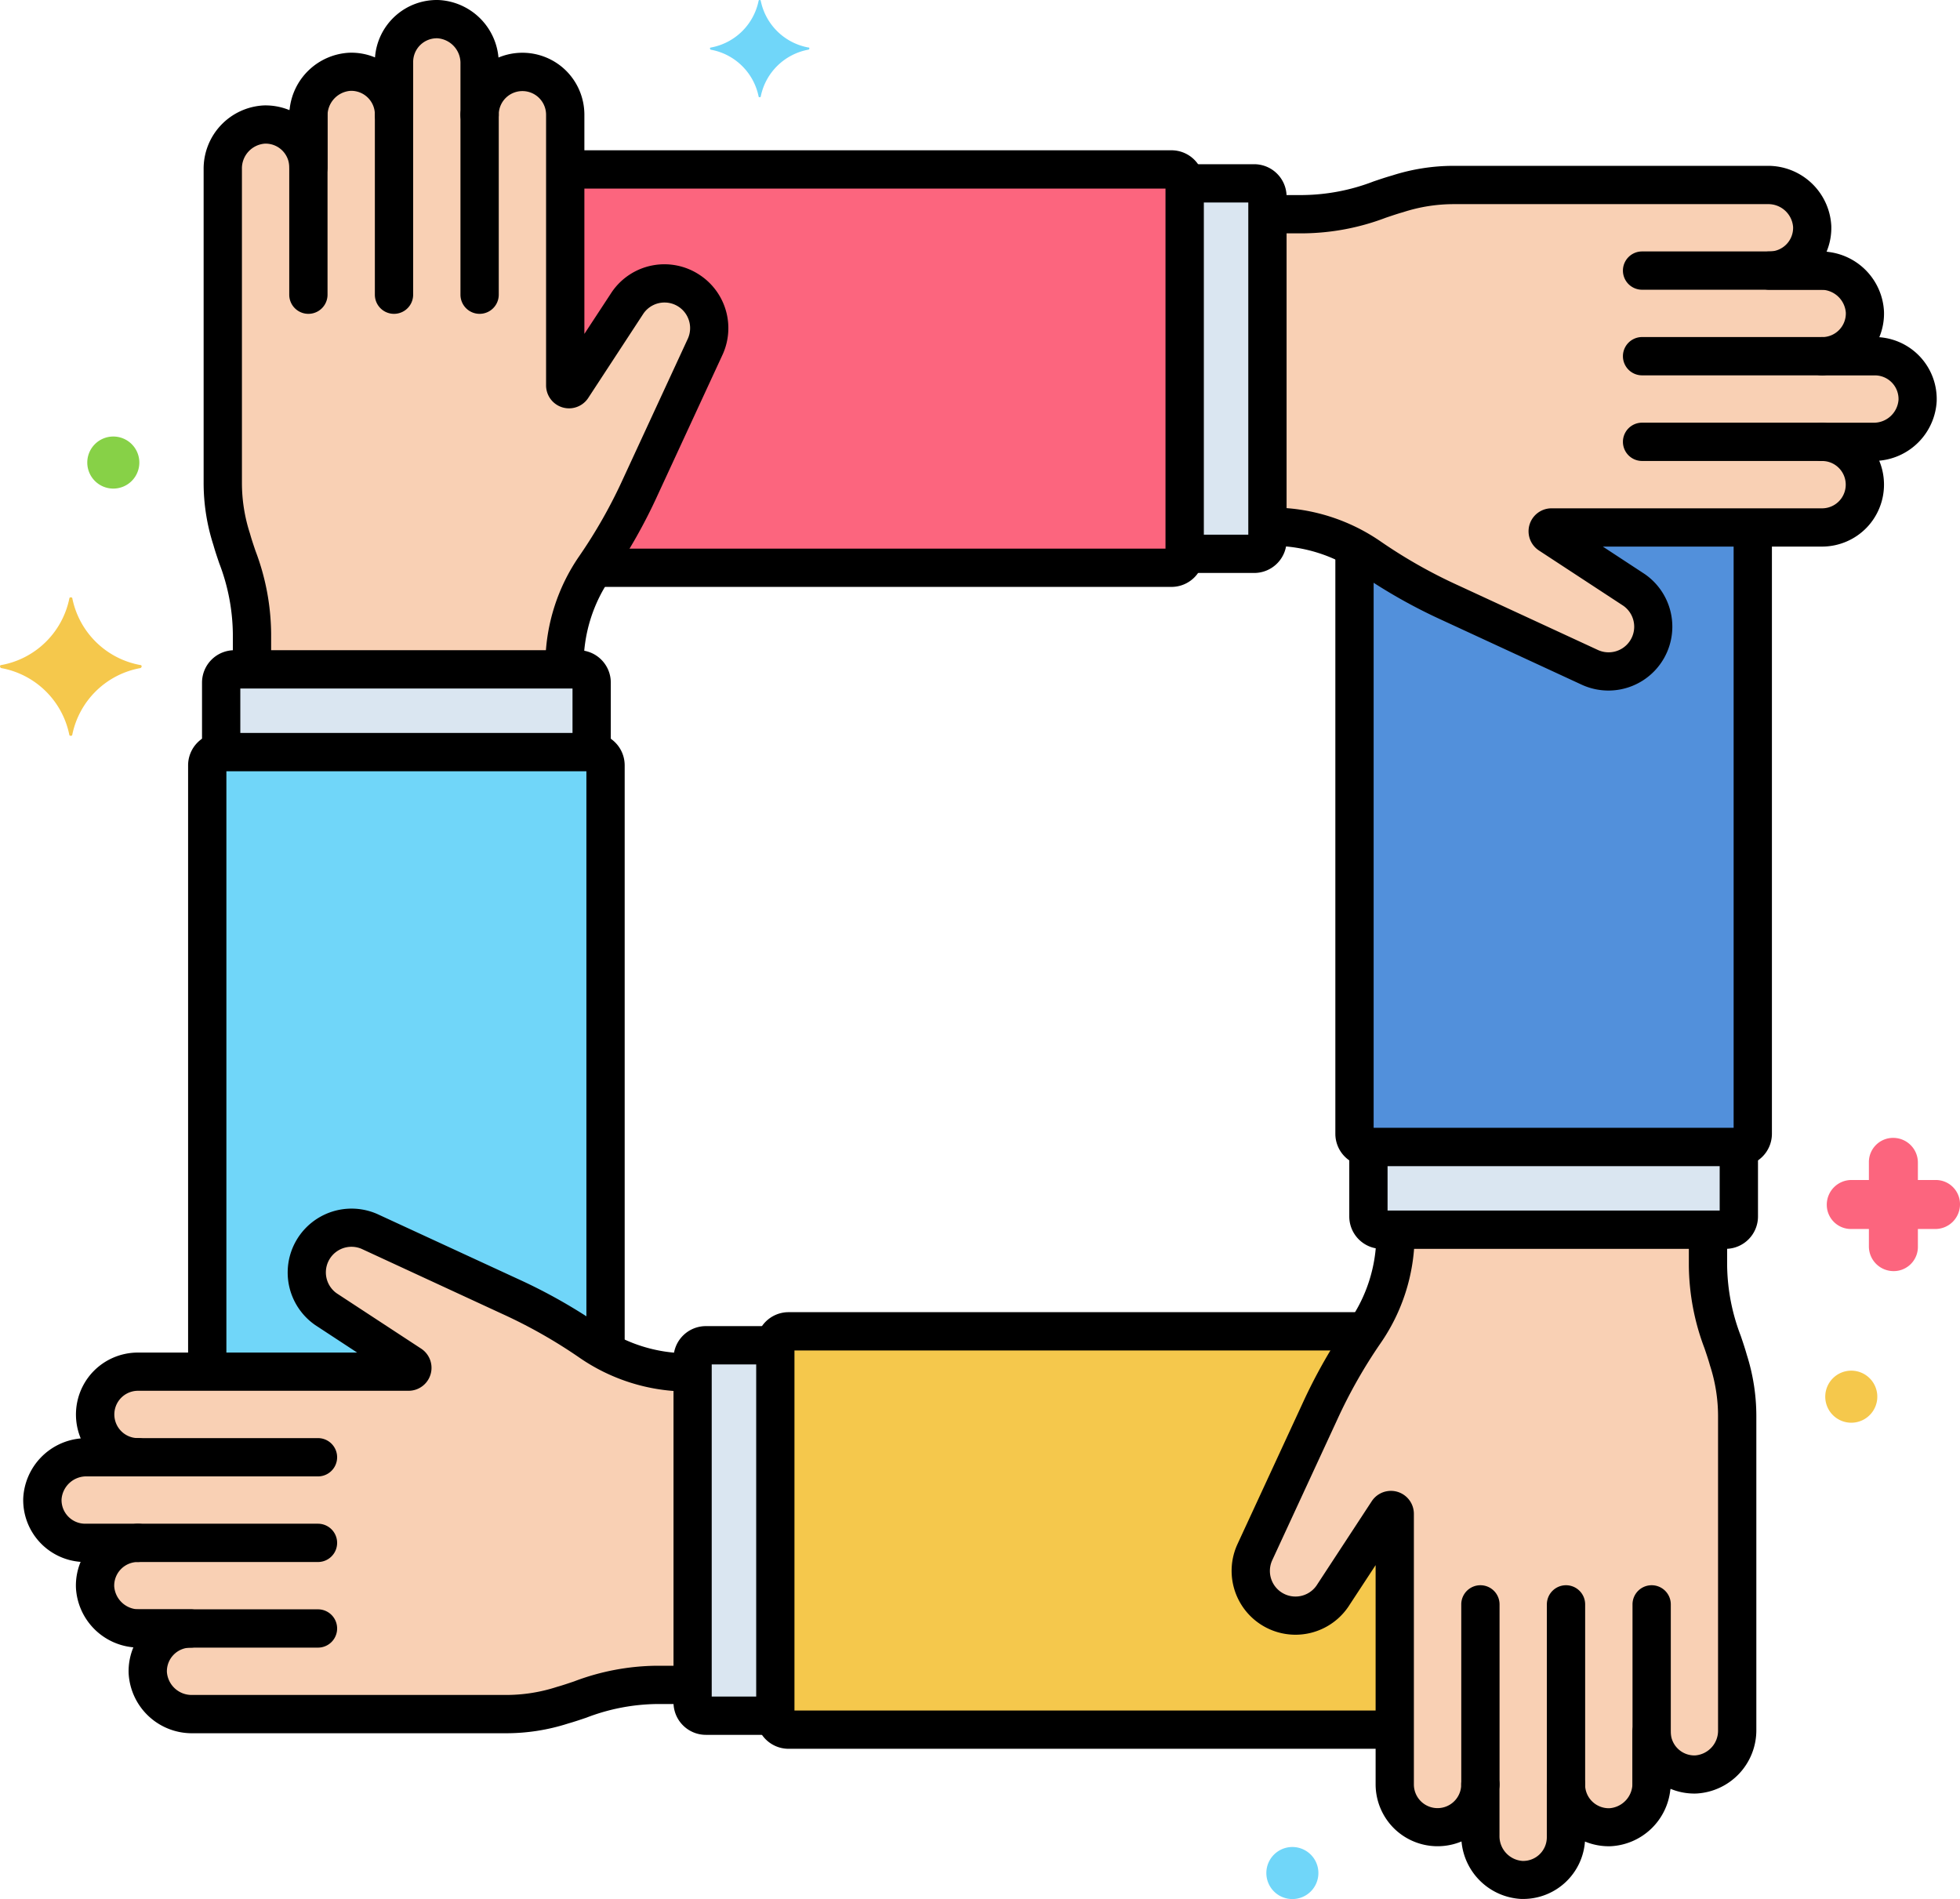 <svg xmlns="http://www.w3.org/2000/svg" width="130.741" height="126.667" viewBox="0 0 130.741 126.667">
  <g id="Layer_19" transform="translate(0 -3.99)">
    <g id="Grupo_966939" data-name="Grupo 966939" transform="translate(0 3.99)">
      <g id="Grupo_966855" data-name="Grupo 966855" transform="translate(37.702 11.301)">
        <g id="Grupo_966854" data-name="Grupo 966854">
          <path id="Trazado_641385" data-name="Trazado 641385" d="M114.265,26.117H73.823v14.4a.255.255,0,0,0,.463.147L78,34.987a2.985,2.985,0,0,1,5.161,2.946l-4.327,9.359a35.23,35.23,0,0,1-3.015,5.324c-.015.022-.03.047-.045.069h38.488a.88.88,0,0,0,.88-.88V27a.88.88,0,0,0-.88-.88Z" transform="translate(-73.823 -26.117)" fill="#fc657e"/>
        </g>
      </g>
      <g id="Grupo_966857" data-name="Grupo 966857" transform="translate(14.753 44.646)">
        <g id="Grupo_966856" data-name="Grupo 966856">
          <path id="Trazado_641386" data-name="Trazado 641386" d="M52.716,91.41H29.767a.881.881,0,0,0-.88.88v4.638H53.6V92.29a.879.879,0,0,0-.88-.88Z" transform="translate(-28.887 -91.41)" fill="#dae6f1"/>
        </g>
      </g>
      <g id="Grupo_966859" data-name="Grupo 966859" transform="translate(14.86 1.276)">
        <g id="Grupo_966858" data-name="Grupo 966858">
          <path id="Trazado_641387" data-name="Trazado 641387" d="M60.212,24.622a2.985,2.985,0,0,0-4.093.76L52.4,31.056a.255.255,0,0,1-.463-.147V12.859a2.856,2.856,0,0,0-5.651-.579,2.9,2.9,0,0,0-.059.579v-3.4A2.935,2.935,0,0,0,43.461,6.49a2.855,2.855,0,0,0-2.943,2.854v3.515A2.855,2.855,0,0,0,37.574,10a2.935,2.935,0,0,0-2.768,2.974v3.4a2.855,2.855,0,0,0-2.943-2.854A2.935,2.935,0,0,0,29.1,16.493V37.421a12.225,12.225,0,0,0,.593,3.76c.436,1.576,1.355,3.349,1.355,6.305v2.372H51.838l.051-.46a11.421,11.421,0,0,1,2.047-6.387,35.2,35.2,0,0,0,3.015-5.323l4.327-9.359a2.984,2.984,0,0,0-1.066-3.708Z" transform="translate(-29.096 -6.488)" fill="#f9d0b4"/>
        </g>
      </g>
      <g id="Grupo_966861" data-name="Grupo 966861" transform="translate(13.824 50.165)">
        <g id="Grupo_966860" data-name="Grupo 966860">
          <path id="Trazado_641388" data-name="Trazado 641388" d="M52.756,102.216H27.948a.88.88,0,0,0-.88.88v40.442H40.493a.255.255,0,0,0,.147-.463l-5.673-3.717a2.985,2.985,0,0,1,2.946-5.161l9.359,4.327a35.2,35.2,0,0,1,5.323,3.015c.323.219.67.434,1.04.639V103.1a.879.879,0,0,0-.879-.88Z" transform="translate(-27.068 -102.216)" fill="#70d6f9"/>
        </g>
      </g>
      <g id="Grupo_966863" data-name="Grupo 966863" transform="translate(46.199 89.727)">
        <g id="Grupo_966862" data-name="Grupo 966862">
          <path id="Trazado_641389" data-name="Trazado 641389" d="M91.34,179.682a.88.88,0,0,0-.88.88v22.948a.88.88,0,0,0,.88.88h4.638V179.683H91.34Z" transform="translate(-90.46 -179.682)" fill="#dae6f1"/>
        </g>
      </g>
      <g id="Grupo_966865" data-name="Grupo 966865" transform="translate(2.829 81.884)">
        <g id="Grupo_966864" data-name="Grupo 966864">
          <path id="Trazado_641390" data-name="Trazado 641390" d="M48.448,173.976a11.422,11.422,0,0,1-6.387-2.047,35.2,35.2,0,0,0-5.323-3.015l-9.359-4.327a2.985,2.985,0,0,0-2.946,5.161l5.673,3.717a.255.255,0,0,1-.147.463H11.909a2.856,2.856,0,0,0-.579,5.651,2.9,2.9,0,0,0,.579.059h-3.4a2.935,2.935,0,0,0-2.974,2.768,2.855,2.855,0,0,0,2.854,2.943h3.515a2.855,2.855,0,0,0-2.854,2.943,2.935,2.935,0,0,0,2.974,2.768h3.4A2.855,2.855,0,0,0,12.57,194a2.934,2.934,0,0,0,2.973,2.768H36.471a12.225,12.225,0,0,0,3.76-.593c1.576-.436,3.349-1.355,6.305-1.355h2.372V174.028Z" transform="translate(-5.538 -164.324)" fill="#f9d0b4"/>
        </g>
      </g>
      <g id="Grupo_966867" data-name="Grupo 966867" transform="translate(51.716 88.798)">
        <g id="Grupo_966866" data-name="Grupo 966866">
          <path id="Trazado_641391" data-name="Trazado 641391" d="M142.124,189.886l-3.718,5.673a2.985,2.985,0,0,1-5.161-2.946l4.327-9.359a35.2,35.2,0,0,1,3.015-5.323c.015-.022.03-.047.045-.069H102.144a.88.88,0,0,0-.88.88v24.807a.88.88,0,0,0,.88.88h40.442v-14.4a.254.254,0,0,0-.462-.147Z" transform="translate(-101.264 -177.862)" fill="#f5c84c"/>
        </g>
      </g>
      <g id="Grupo_966869" data-name="Grupo 966869" transform="translate(91.279 76.501)">
        <g id="Grupo_966868" data-name="Grupo 966868">
          <path id="Trazado_641392" data-name="Trazado 641392" d="M178.731,153.784v4.638a.881.881,0,0,0,.88.88H202.56a.881.881,0,0,0,.88-.88v-4.638Z" transform="translate(-178.731 -153.784)" fill="#dae6f1"/>
        </g>
      </g>
      <g id="Grupo_966871" data-name="Grupo 966871" transform="translate(83.436 82.02)">
        <g id="Grupo_966870" data-name="Grupo 966870">
          <path id="Trazado_641393" data-name="Trazado 641393" d="M195.225,173.267c-.436-1.576-1.355-3.349-1.355-6.305V164.59H173.076l-.051.46a11.422,11.422,0,0,1-2.047,6.387,35.18,35.18,0,0,0-3.015,5.324l-4.327,9.359a2.985,2.985,0,0,0,5.161,2.946l3.718-5.673a.255.255,0,0,1,.463.147v18.05a2.856,2.856,0,0,0,5.651.579,2.9,2.9,0,0,0,.059-.579v3.4a2.935,2.935,0,0,0,2.768,2.974A2.855,2.855,0,0,0,184.4,205.1V201.59a2.855,2.855,0,0,0,2.943,2.854,2.935,2.935,0,0,0,2.768-2.974v-3.4a2.855,2.855,0,0,0,2.943,2.854,2.934,2.934,0,0,0,2.768-2.973V177.027a12.273,12.273,0,0,0-.594-3.76Z" transform="translate(-163.373 -164.59)" fill="#f9d0b4"/>
        </g>
      </g>
      <g id="Grupo_966873" data-name="Grupo 966873" transform="translate(90.35 35.179)">
        <g id="Grupo_966872" data-name="Grupo 966872">
          <path id="Trazado_641394" data-name="Trazado 641394" d="M190.054,72.873a.255.255,0,0,0-.147.463l5.673,3.717a2.985,2.985,0,0,1-2.946,5.161l-9.359-4.327a35.2,35.2,0,0,1-5.324-3.015c-.323-.219-.67-.434-1.04-.639v39.082a.88.88,0,0,0,.88.88H202.6a.88.88,0,0,0,.88-.88V72.873Z" transform="translate(-176.911 -72.873)" fill="#5290db"/>
        </g>
      </g>
      <g id="Grupo_966875" data-name="Grupo 966875" transform="translate(79.024 12.23)">
        <g id="Grupo_966874" data-name="Grupo 966874">
          <path id="Trazado_641395" data-name="Trazado 641395" d="M159.373,27.937h-4.638V52.646h4.638a.88.88,0,0,0,.88-.88V28.817a.88.88,0,0,0-.88-.88Z" transform="translate(-154.735 -27.937)" fill="#dae6f1"/>
        </g>
      </g>
      <g id="Grupo_966877" data-name="Grupo 966877" transform="translate(84.542 12.337)">
        <g id="Grupo_966876" data-name="Grupo 966876">
          <path id="Trazado_641396" data-name="Trazado 641396" d="M206.054,39.567H202.54a2.855,2.855,0,0,0,2.854-2.943,2.935,2.935,0,0,0-2.974-2.768h-3.4a2.855,2.855,0,0,0,2.854-2.943,2.935,2.935,0,0,0-2.974-2.768H177.977a12.225,12.225,0,0,0-3.76.593c-1.576.436-3.349,1.355-6.305,1.355h-2.372V50.888l.46.051a11.421,11.421,0,0,1,6.387,2.047A35.2,35.2,0,0,0,177.709,56l9.359,4.327a2.985,2.985,0,0,0,2.946-5.161l-5.673-3.717a.255.255,0,0,1,.147-.463h18.05a2.856,2.856,0,0,0,.579-5.651,2.9,2.9,0,0,0-.579-.059h3.4a2.935,2.935,0,0,0,2.974-2.768,2.853,2.853,0,0,0-2.852-2.943Z" transform="translate(-165.539 -28.146)" fill="#f9d0b4"/>
        </g>
      </g>
      <g id="Grupo_966879" data-name="Grupo 966879" transform="translate(30.715 6.37)">
        <g id="Grupo_966878" data-name="Grupo 966878">
          <path id="Trazado_641397" data-name="Trazado 641397" d="M61.419,16.462a1.277,1.277,0,0,0-1.277,1.277V29.748a1.277,1.277,0,0,0,2.554,0V17.739A1.277,1.277,0,0,0,61.419,16.462Z" transform="translate(-60.142 -16.462)"/>
        </g>
      </g>
      <g id="Grupo_966881" data-name="Grupo 966881" transform="translate(25.005 6.37)">
        <g id="Grupo_966880" data-name="Grupo 966880">
          <path id="Trazado_641398" data-name="Trazado 641398" d="M50.238,16.462a1.277,1.277,0,0,0-1.277,1.277V29.748a1.277,1.277,0,1,0,2.554,0V17.739A1.277,1.277,0,0,0,50.238,16.462Z" transform="translate(-48.961 -16.462)"/>
        </g>
      </g>
      <g id="Grupo_966883" data-name="Grupo 966883" transform="translate(19.294 6.37)">
        <g id="Grupo_966882" data-name="Grupo 966882">
          <path id="Trazado_641399" data-name="Trazado 641399" d="M39.056,16.462a1.277,1.277,0,0,0-1.277,1.277V29.748a1.277,1.277,0,0,0,2.554,0V17.739A1.277,1.277,0,0,0,39.056,16.462Z" transform="translate(-37.779 -16.462)"/>
        </g>
      </g>
      <g id="Grupo_966885" data-name="Grupo 966885" transform="translate(13.476 43.369)">
        <g id="Grupo_966884" data-name="Grupo 966884">
          <path id="Trazado_641400" data-name="Trazado 641400" d="M51.493,88.91H28.544a2.16,2.16,0,0,0-2.157,2.157v4.214a1.277,1.277,0,0,0,2.554,0V91.464H51.1v3.783a1.277,1.277,0,0,0,2.554,0v-4.18A2.158,2.158,0,0,0,51.493,88.91Z" transform="translate(-26.387 -88.91)"/>
        </g>
      </g>
      <g id="Grupo_966887" data-name="Grupo 966887" transform="translate(13.583)">
        <g id="Grupo_966886" data-name="Grupo 966886">
          <path id="Trazado_641401" data-name="Trazado 641401" d="M59.7,22.338a4.247,4.247,0,0,0-5.869,1.123l-1.836,2.8V11.636a4.146,4.146,0,0,0-1.274-2.982,4.144,4.144,0,0,0-4.456-.826,4.214,4.214,0,0,0-3.986-3.836A4.132,4.132,0,0,0,38.029,7.82a4.106,4.106,0,0,0-1.715-.313,4.215,4.215,0,0,0-3.986,3.832,4.18,4.18,0,0,0-1.725-.317,4.225,4.225,0,0,0-4.006,4.25V36.2a13.469,13.469,0,0,0,.647,4.127c.113.4.248.8.392,1.225a13.5,13.5,0,0,1,.91,4.713v1.782a1.277,1.277,0,1,0,2.554,0V46.264a15.889,15.889,0,0,0-1.045-5.535c-.135-.4-.261-.769-.355-1.111l-.016-.053a10.931,10.931,0,0,1-.532-3.367V15.271a1.654,1.654,0,0,1,1.529-1.7,1.578,1.578,0,0,1,1.628,1.578,1.277,1.277,0,0,0,2.554,0v-3.4a1.654,1.654,0,0,1,1.529-1.7,1.578,1.578,0,0,1,1.628,1.578,1.277,1.277,0,1,0,2.554,0V8.122A1.577,1.577,0,0,1,42.2,6.544a1.654,1.654,0,0,1,1.529,1.7v3.4a1.277,1.277,0,0,0,2.554,0,1.633,1.633,0,0,1,.032-.321,1.579,1.579,0,0,1,3.125.321v18.05a1.531,1.531,0,0,0,2.807.847L55.938,24.9A1.708,1.708,0,0,1,58.9,26.571l-4.333,9.371a33.693,33.693,0,0,1-2.906,5.129,12.756,12.756,0,0,0-2.267,7.051,1.277,1.277,0,0,0,1.222,1.33h.055a1.277,1.277,0,0,0,1.275-1.223,10.081,10.081,0,0,1,1.828-5.725A36.116,36.116,0,0,0,56.888,37L61.22,27.63A4.248,4.248,0,0,0,59.7,22.338Z" transform="translate(-26.597 -3.99)"/>
        </g>
      </g>
      <g id="Grupo_966889" data-name="Grupo 966889" transform="translate(12.547 48.888)">
        <g id="Grupo_966888" data-name="Grupo 966888">
          <path id="Trazado_641402" data-name="Trazado 641402" d="M51.531,99.715H26.724a2.16,2.16,0,0,0-2.157,2.157V142.08a1.277,1.277,0,1,0,2.554,0V102.269H51.135v38.44a1.277,1.277,0,0,0,2.554,0V101.873a2.159,2.159,0,0,0-2.157-2.158Z" transform="translate(-24.567 -99.715)"/>
        </g>
      </g>
      <g id="Grupo_966891" data-name="Grupo 966891" transform="translate(7.922 95.921)">
        <g id="Grupo_966890" data-name="Grupo 966890">
          <path id="Trazado_641403" data-name="Trazado 641403" d="M28.8,191.809H16.788a1.277,1.277,0,0,0,0,2.554H28.8a1.277,1.277,0,1,0,0-2.554Z" transform="translate(-15.511 -191.809)"/>
        </g>
      </g>
      <g id="Grupo_966893" data-name="Grupo 966893" transform="translate(7.922 101.631)">
        <g id="Grupo_966892" data-name="Grupo 966892">
          <path id="Trazado_641404" data-name="Trazado 641404" d="M28.8,202.99H16.788a1.277,1.277,0,0,0,0,2.554H28.8a1.277,1.277,0,1,0,0-2.554Z" transform="translate(-15.511 -202.99)"/>
        </g>
      </g>
      <g id="Grupo_966895" data-name="Grupo 966895" transform="translate(7.922 107.341)">
        <g id="Grupo_966894" data-name="Grupo 966894">
          <path id="Trazado_641405" data-name="Trazado 641405" d="M28.8,214.171H16.788a1.277,1.277,0,0,0,0,2.554H28.8a1.277,1.277,0,1,0,0-2.554Z" transform="translate(-15.511 -214.171)"/>
        </g>
      </g>
      <g id="Grupo_966897" data-name="Grupo 966897" transform="translate(44.921 88.451)">
        <g id="Grupo_966896" data-name="Grupo 966896">
          <path id="Trazado_641406" data-name="Trazado 641406" d="M94.33,201.891H90.512V179.736H94.3a1.277,1.277,0,1,0,0-2.554h-4.18a2.16,2.16,0,0,0-2.157,2.157v22.948a2.16,2.16,0,0,0,2.157,2.157H94.33a1.277,1.277,0,0,0,0-2.554Z" transform="translate(-87.958 -177.182)"/>
        </g>
      </g>
      <g id="Grupo_966899" data-name="Grupo 966899" transform="translate(1.552 80.605)">
        <g id="Grupo_966898" data-name="Grupo 966898">
          <path id="Trazado_641407" data-name="Trazado 641407" d="M47.1,192.318H45.314a15.886,15.886,0,0,0-5.534,1.045c-.4.134-.769.261-1.111.356l-.053.016a10.921,10.921,0,0,1-3.368.531H14.32a1.655,1.655,0,0,1-1.7-1.529A1.578,1.578,0,0,1,14.2,191.11a1.277,1.277,0,1,0,0-2.554H10.806a1.655,1.655,0,0,1-1.7-1.529,1.578,1.578,0,0,1,1.578-1.628,1.277,1.277,0,1,0,0-2.554H7.171a1.578,1.578,0,0,1-1.578-1.628,1.655,1.655,0,0,1,1.7-1.529h3.395a1.277,1.277,0,0,0,0-2.554,1.642,1.642,0,0,1-.321-.032,1.579,1.579,0,0,1,.322-3.124h18.05a1.531,1.531,0,0,0,.847-2.807l-5.636-3.692a1.708,1.708,0,0,1,1.674-2.959l9.371,4.333a33.674,33.674,0,0,1,5.129,2.906,12.751,12.751,0,0,0,7.051,2.267,1.277,1.277,0,1,0,.108-2.551,10.083,10.083,0,0,1-5.725-1.828,36.131,36.131,0,0,0-5.5-3.117L26.68,162.2a4.262,4.262,0,0,0-4.169,7.393l2.8,1.836H10.686A4.147,4.147,0,0,0,7.7,172.7a4.143,4.143,0,0,0-.827,4.456,4.215,4.215,0,0,0-3.836,3.986,4.133,4.133,0,0,0,3.828,4.247,4.122,4.122,0,0,0-.313,1.715,4.215,4.215,0,0,0,3.832,3.986,4.125,4.125,0,0,0-.317,1.725,4.224,4.224,0,0,0,4.25,4.005H35.248a13.472,13.472,0,0,0,4.128-.647c.4-.113.8-.248,1.225-.392a13.5,13.5,0,0,1,4.713-.91H47.1a1.277,1.277,0,1,0,0-2.554Z" transform="translate(-3.039 -161.819)"/>
        </g>
      </g>
      <g id="Grupo_966901" data-name="Grupo 966901" transform="translate(50.44 87.521)">
        <g id="Grupo_966900" data-name="Grupo 966900">
          <path id="Trazado_641408" data-name="Trazado 641408" d="M140.891,201.93H101.319V177.916h37.705a1.277,1.277,0,1,0,0-2.554h-38.1a2.16,2.16,0,0,0-2.157,2.157v24.808a2.159,2.159,0,0,0,2.157,2.157h39.969a1.277,1.277,0,1,0,0-2.554Z" transform="translate(-98.765 -175.362)"/>
        </g>
      </g>
      <g id="Grupo_966903" data-name="Grupo 966903" transform="translate(97.473 105.734)">
        <g id="Grupo_966902" data-name="Grupo 966902">
          <path id="Trazado_641409" data-name="Trazado 641409" d="M192.135,211.024a1.277,1.277,0,0,0-1.277,1.277V224.31a1.277,1.277,0,1,0,2.554,0V212.3A1.277,1.277,0,0,0,192.135,211.024Z" transform="translate(-190.858 -211.024)"/>
        </g>
      </g>
      <g id="Grupo_966905" data-name="Grupo 966905" transform="translate(103.183 105.734)">
        <g id="Grupo_966904" data-name="Grupo 966904">
          <path id="Trazado_641410" data-name="Trazado 641410" d="M203.316,211.024a1.277,1.277,0,0,0-1.277,1.277V224.31a1.277,1.277,0,1,0,2.554,0V212.3A1.277,1.277,0,0,0,203.316,211.024Z" transform="translate(-202.039 -211.024)"/>
        </g>
      </g>
      <g id="Grupo_966907" data-name="Grupo 966907" transform="translate(108.894 105.734)">
        <g id="Grupo_966906" data-name="Grupo 966906">
          <path id="Trazado_641411" data-name="Trazado 641411" d="M214.5,211.024a1.277,1.277,0,0,0-1.277,1.277V224.31a1.277,1.277,0,1,0,2.554,0V212.3A1.277,1.277,0,0,0,214.5,211.024Z" transform="translate(-213.221 -211.024)"/>
        </g>
      </g>
      <g id="Grupo_966909" data-name="Grupo 966909" transform="translate(90.003 75.648)">
        <g id="Grupo_966908" data-name="Grupo 966908">
          <path id="Trazado_641412" data-name="Trazado 641412" d="M202.216,152.114a1.277,1.277,0,0,0-1.277,1.277v3.818H178.785v-3.783a1.277,1.277,0,0,0-2.554,0v4.18a2.16,2.16,0,0,0,2.157,2.157h22.949a2.16,2.16,0,0,0,2.157-2.157v-4.214A1.277,1.277,0,0,0,202.216,152.114Z" transform="translate(-176.231 -152.114)"/>
        </g>
      </g>
      <g id="Grupo_966911" data-name="Grupo 966911" transform="translate(82.156 81.201)">
        <g id="Grupo_966910" data-name="Grupo 966910">
          <path id="Trazado_641413" data-name="Trazado 641413" d="M195.222,172.115c-.113-.4-.248-.8-.392-1.225a13.5,13.5,0,0,1-.91-4.713V164.4a1.277,1.277,0,0,0-2.554,0v1.782a15.888,15.888,0,0,0,1.045,5.535c.135.4.261.769.355,1.111l.016.053a10.931,10.931,0,0,1,.532,3.367V197.17a1.654,1.654,0,0,1-1.529,1.7,1.578,1.578,0,0,1-1.628-1.578,1.277,1.277,0,0,0-2.554,0v3.4a1.654,1.654,0,0,1-1.529,1.7,1.585,1.585,0,0,1-1.149-.445,1.566,1.566,0,0,1-.479-1.133,1.277,1.277,0,0,0-2.554,0v3.515a1.577,1.577,0,0,1-1.628,1.578,1.654,1.654,0,0,1-1.529-1.7v-3.4a1.277,1.277,0,1,0-2.554,0,1.633,1.633,0,0,1-.032.321,1.579,1.579,0,0,1-3.125-.321v-18.05a1.531,1.531,0,0,0-2.807-.847l-3.692,5.637a1.708,1.708,0,0,1-2.959-1.674L167.9,176.5a33.693,33.693,0,0,1,2.906-5.129,12.756,12.756,0,0,0,2.267-7.051,1.277,1.277,0,0,0-2.552-.108,10.081,10.081,0,0,1-1.828,5.725,36.116,36.116,0,0,0-3.117,5.5l-4.333,9.371a4.261,4.261,0,0,0,7.393,4.169l1.836-2.8V200.8a4.146,4.146,0,0,0,1.274,2.982,4.144,4.144,0,0,0,4.456.826,4.214,4.214,0,0,0,3.986,3.836l.129,0a4.132,4.132,0,0,0,4.119-3.83,4.172,4.172,0,0,0,1.715.313,4.215,4.215,0,0,0,3.986-3.832,4.153,4.153,0,0,0,1.725.317,4.225,4.225,0,0,0,4.006-4.25V176.242a13.483,13.483,0,0,0-.647-4.126Z" transform="translate(-160.868 -162.986)"/>
        </g>
      </g>
      <g id="Grupo_966913" data-name="Grupo 966913" transform="translate(89.074 34.238)">
        <g id="Grupo_966912" data-name="Grupo 966912">
          <path id="Trazado_641414" data-name="Trazado 641414" d="M202.256,71.031a1.277,1.277,0,0,0-1.277,1.277v39.709H176.966v-38.3a1.277,1.277,0,1,0-2.554,0v38.7a2.159,2.159,0,0,0,2.157,2.157h24.807a2.16,2.16,0,0,0,2.157-2.157V72.308a1.278,1.278,0,0,0-1.277-1.277Z" transform="translate(-174.412 -71.031)"/>
        </g>
      </g>
      <g id="Grupo_966915" data-name="Grupo 966915" transform="translate(108.257 28.192)">
        <g id="Grupo_966914" data-name="Grupo 966914">
          <path id="Trazado_641415" data-name="Trazado 641415" d="M225.261,59.191H213.252a1.277,1.277,0,0,0,0,2.554h12.009a1.277,1.277,0,1,0,0-2.554Z" transform="translate(-211.975 -59.191)"/>
        </g>
      </g>
      <g id="Grupo_966917" data-name="Grupo 966917" transform="translate(108.257 22.481)">
        <g id="Grupo_966916" data-name="Grupo 966916">
          <path id="Trazado_641416" data-name="Trazado 641416" d="M225.261,48.01H213.252a1.277,1.277,0,0,0,0,2.554h12.009a1.277,1.277,0,1,0,0-2.554Z" transform="translate(-211.975 -48.01)"/>
        </g>
      </g>
      <g id="Grupo_966919" data-name="Grupo 966919" transform="translate(108.257 16.771)">
        <g id="Grupo_966918" data-name="Grupo 966918">
          <path id="Trazado_641417" data-name="Trazado 641417" d="M225.261,36.829H213.252a1.277,1.277,0,0,0,0,2.554h12.009a1.277,1.277,0,1,0,0-2.554Z" transform="translate(-211.975 -36.829)"/>
        </g>
      </g>
      <g id="Grupo_966922" data-name="Grupo 966922" transform="translate(78.172 10.953)">
        <g id="Grupo_966921" data-name="Grupo 966921">
          <g id="Grupo_966920" data-name="Grupo 966920">
            <path id="Trazado_641418" data-name="Trazado 641418" d="M158.556,25.437h-4.214a1.277,1.277,0,0,0,0,2.554h3.818V50.146h-3.783a1.277,1.277,0,0,0,0,2.554h4.18a2.16,2.16,0,0,0,2.157-2.157V27.594A2.161,2.161,0,0,0,158.556,25.437Z" transform="translate(-153.065 -25.437)"/>
          </g>
        </g>
      </g>
      <g id="Grupo_966924" data-name="Grupo 966924" transform="translate(83.725 11.061)">
        <g id="Grupo_966923" data-name="Grupo 966923">
          <path id="Trazado_641419" data-name="Trazado 641419" d="M209.4,41.326a4.133,4.133,0,0,0-3.828-4.247,4.123,4.123,0,0,0,.313-1.715,4.215,4.215,0,0,0-3.832-3.986,4.125,4.125,0,0,0,.317-1.725,4.224,4.224,0,0,0-4.25-4.005H177.194a13.472,13.472,0,0,0-4.128.647c-.4.113-.8.248-1.225.392a13.5,13.5,0,0,1-4.713.91h-1.782a1.277,1.277,0,0,0,0,2.554h1.782a15.885,15.885,0,0,0,5.534-1.045c.4-.134.769-.261,1.111-.356l.053-.016a10.922,10.922,0,0,1,3.368-.531h20.928a1.655,1.655,0,0,1,1.7,1.529,1.578,1.578,0,0,1-1.578,1.628,1.277,1.277,0,1,0,0,2.554h3.395a1.655,1.655,0,0,1,1.7,1.529,1.578,1.578,0,0,1-1.578,1.628,1.277,1.277,0,0,0,0,2.554h3.515a1.578,1.578,0,0,1,1.578,1.628,1.655,1.655,0,0,1-1.7,1.529h-3.395a1.277,1.277,0,0,0,0,2.554,1.641,1.641,0,0,1,.321.032,1.579,1.579,0,0,1-.322,3.124h-18.05a1.531,1.531,0,0,0-.847,2.807l5.636,3.692a1.708,1.708,0,0,1-1.674,2.959l-9.371-4.333a33.673,33.673,0,0,1-5.129-2.906,12.751,12.751,0,0,0-7.051-2.267,1.277,1.277,0,1,0-.108,2.551,10.083,10.083,0,0,1,5.725,1.828,36.129,36.129,0,0,0,5.5,3.117l9.371,4.333a4.262,4.262,0,0,0,4.17-7.393l-2.8-1.836h14.627a4.147,4.147,0,0,0,2.982-1.274,4.143,4.143,0,0,0,.827-4.456,4.214,4.214,0,0,0,3.835-3.986Z" transform="translate(-163.939 -25.648)"/>
        </g>
      </g>
      <g id="Grupo_966926" data-name="Grupo 966926" transform="translate(36.771 10.024)">
        <g id="Grupo_966925" data-name="Grupo 966925">
          <path id="Trazado_641420" data-name="Trazado 641420" d="M113.373,23.617h-40.1a1.277,1.277,0,1,0,0,2.554h39.7V50.185H75.192a1.277,1.277,0,0,0,0,2.554h38.182a2.16,2.16,0,0,0,2.157-2.157V25.774A2.16,2.16,0,0,0,113.373,23.617Z" transform="translate(-72 -23.617)"/>
        </g>
      </g>
      <g id="Grupo_966928" data-name="Grupo 966928" transform="translate(0 39.84)">
        <g id="Grupo_966927" data-name="Grupo 966927">
          <path id="Trazado_641421" data-name="Trazado 641421" d="M9.371,86.52a5.667,5.667,0,0,1-4.545-4.443c0-.1-.2-.1-.2,0A5.667,5.667,0,0,1,.077,86.52c-.1,0-.1.153,0,.2a5.667,5.667,0,0,1,4.545,4.443c0,.1.2.1.2,0a5.667,5.667,0,0,1,4.545-4.443C9.474,86.673,9.474,86.52,9.371,86.52Z" transform="translate(0 -82)" fill="#f5c84c"/>
        </g>
      </g>
      <g id="Grupo_966930" data-name="Grupo 966930" transform="translate(47.36 0)">
        <g id="Grupo_966929" data-name="Grupo 966929">
          <path id="Trazado_641422" data-name="Trazado 641422" d="M99.31,7.161A3.976,3.976,0,0,1,96.12,4.044c0-.071-.144-.071-.144,0a3.976,3.976,0,0,1-3.189,3.117c-.071,0-.071.108,0,.144a3.976,3.976,0,0,1,3.189,3.117c0,.071.144.071.144,0A3.976,3.976,0,0,1,99.31,7.3c.071-.036.071-.144,0-.144Z" transform="translate(-92.734 -3.99)" fill="#70d6f9"/>
        </g>
      </g>
      <g id="Grupo_966932" data-name="Grupo 966932" transform="translate(121.855 75.896)">
        <g id="Grupo_966931" data-name="Grupo 966931">
          <path id="Trazado_641423" data-name="Trazado 641423" d="M245.852,155.409h-1.175v-1.175a1.646,1.646,0,0,0-1.634-1.634,1.613,1.613,0,0,0-1.634,1.634v1.175h-1.175a1.646,1.646,0,0,0-1.634,1.634,1.613,1.613,0,0,0,1.634,1.634h1.175v1.175a1.646,1.646,0,0,0,1.634,1.634,1.613,1.613,0,0,0,1.634-1.634v-1.175h1.175a1.646,1.646,0,0,0,1.634-1.634A1.613,1.613,0,0,0,245.852,155.409Z" transform="translate(-238.6 -152.6)" fill="#fc657e"/>
        </g>
      </g>
      <g id="Grupo_966934" data-name="Grupo 966934" transform="translate(5.822 29.116)">
        <g id="Grupo_966933" data-name="Grupo 966933">
          <path id="Trazado_641424" data-name="Trazado 641424" d="M13.136,61a1.736,1.736,0,1,0,1.736,1.736A1.736,1.736,0,0,0,13.136,61Z" transform="translate(-11.4 -61)" fill="#87d147"/>
        </g>
      </g>
      <g id="Grupo_966936" data-name="Grupo 966936" transform="translate(121.753 91.422)">
        <g id="Grupo_966935" data-name="Grupo 966935">
          <path id="Trazado_641425" data-name="Trazado 641425" d="M240.136,183a1.736,1.736,0,1,0,1.736,1.736A1.736,1.736,0,0,0,240.136,183Z" transform="translate(-238.4 -183)" fill="#f5c84c"/>
        </g>
      </g>
      <g id="Grupo_966938" data-name="Grupo 966938" transform="translate(84.471 123.194)">
        <g id="Grupo_966937" data-name="Grupo 966937">
          <path id="Trazado_641426" data-name="Trazado 641426" d="M167.136,245.211a1.736,1.736,0,1,0,1.736,1.736A1.736,1.736,0,0,0,167.136,245.211Z" transform="translate(-165.4 -245.211)" fill="#70d6f9"/>
        </g>
      </g>
    </g>
  </g>
</svg>
